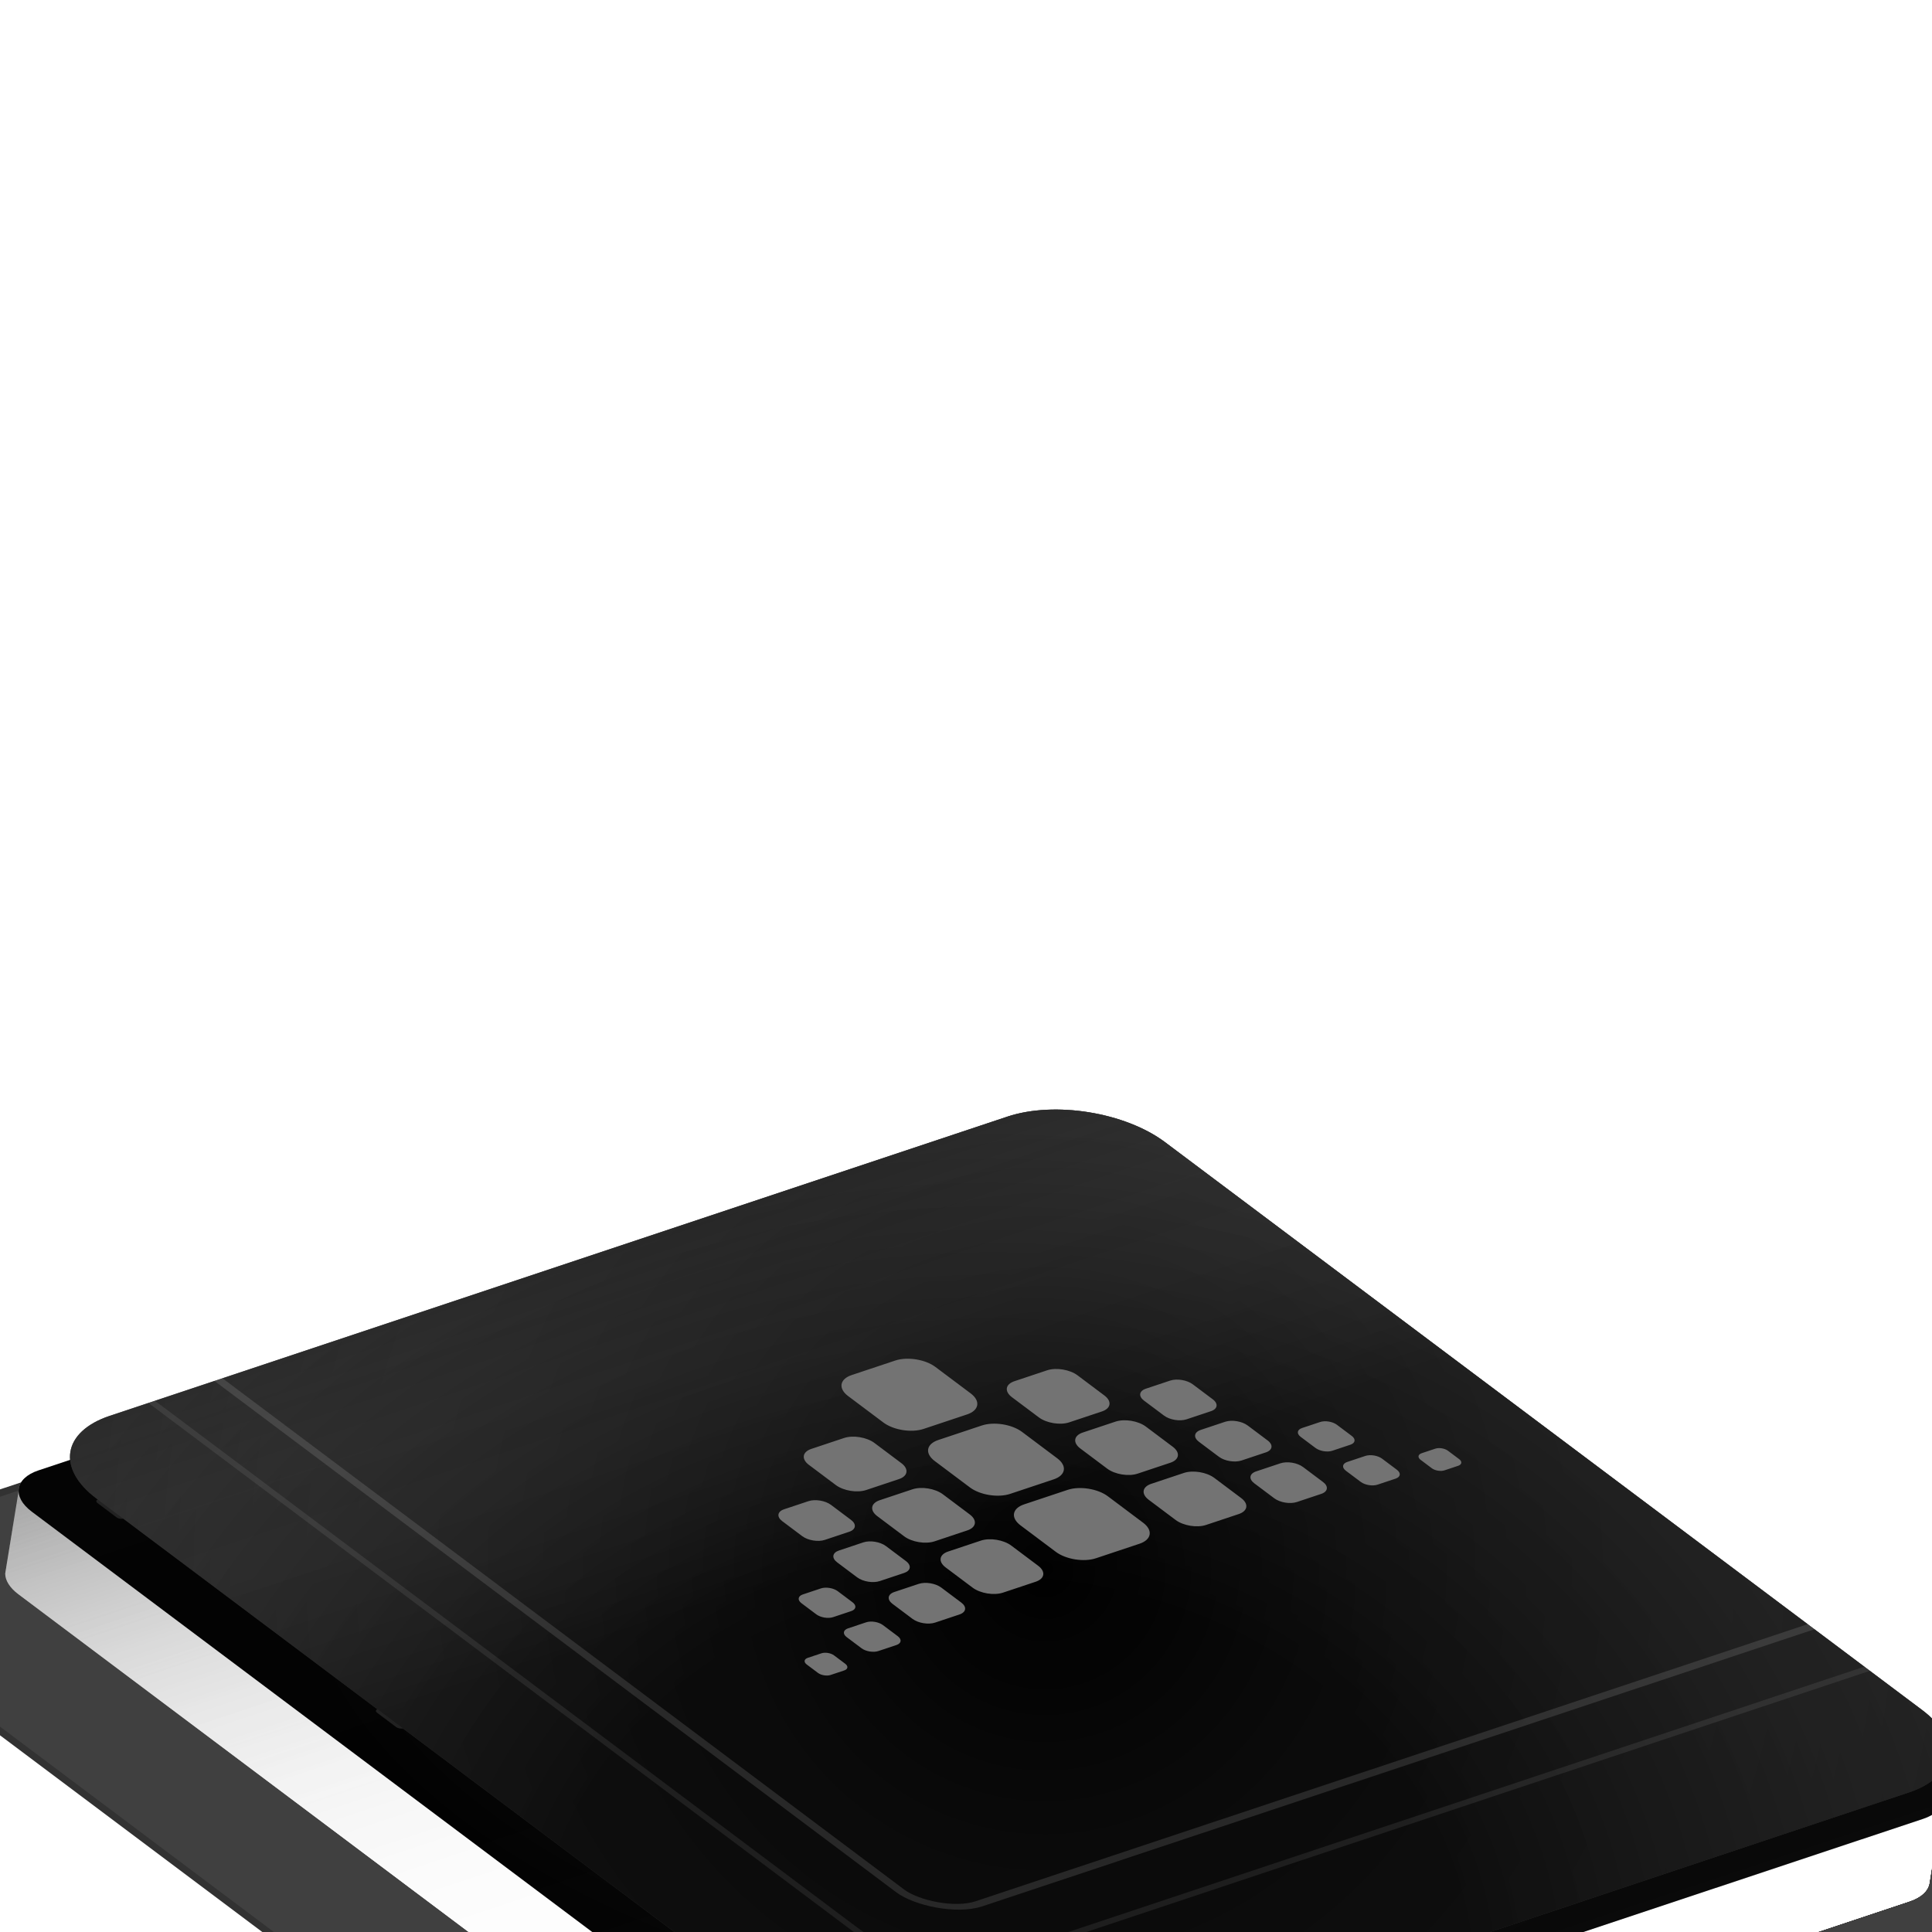 <svg width="343" height="343" viewBox="0 0 343 343" fill="none" xmlns="http://www.w3.org/2000/svg">
<path d="M-83.689 243.77L142.573 168.349L-116.027 -25.601L-114.604 -26.075L143.996 167.875L197.122 150.166L241.922 183.766L548.584 81.546L549.784 82.446L243.122 184.666L433.922 327.766L740.584 225.546L741.784 226.446L435.122 328.666L479.922 362.266L426.796 379.975L685.396 573.925L683.973 574.399L425.373 380.449L199.112 455.87L457.712 649.82L456.289 650.294L197.689 456.344L144.562 474.053L99.762 440.453L-206.9 542.673L-208.1 541.773L98.562 439.553L-92.238 296.453L-398.9 398.673L-400.1 397.773L-93.438 295.553L-138.238 261.953L-85.112 244.244L-343.711 50.294L-342.288 49.82L-83.689 243.77ZM381.996 346.375L425.596 379.075L477.299 361.841L433.699 329.141L381.996 346.375ZM197.912 454.97L424.173 379.549L380.573 346.849L154.312 422.27L197.912 454.97ZM144.785 472.678L196.489 455.444L152.889 422.744L101.185 439.978L144.785 472.678ZM189.996 202.375L380.796 345.475L432.499 328.241L241.699 185.141L189.996 202.375ZM99.985 439.078L151.689 421.844L-39.111 278.744L-90.815 295.978L99.985 439.078ZM153.112 421.37L379.373 345.949L188.573 202.849L-37.688 278.27L153.112 421.37ZM188.796 201.475L240.499 184.241L196.899 151.541L145.196 168.775L188.796 201.475ZM-92.015 295.078L-40.312 277.844L-83.912 245.144L-135.615 262.378L-92.015 295.078ZM-38.889 277.37L187.373 201.949L143.773 169.249L-82.489 244.67L-38.889 277.37Z" fill="url(#paint0_radial_4030_1585)" fill-opacity="0.12"/>
<path opacity="0.08" d="M-236.747 14.639L563.253 614.639" stroke="white"/>
<path opacity="0.08" d="M-251.926 19.699L548.074 619.699" stroke="white"/>
<path opacity="0.08" d="M-206.39 4.52L593.61 604.52" stroke="white"/>
<path opacity="0.08" d="M-221.569 9.58L578.431 609.58" stroke="white"/>
<path opacity="0.08" d="M-176.032 -5.599L623.968 594.401" stroke="white"/>
<path opacity="0.08" d="M-191.211 -0.54L608.789 599.46" stroke="white"/>
<path opacity="0.08" d="M-267.105 24.759L532.895 624.759" stroke="white"/>
<path opacity="0.08" d="M-282.284 29.818L517.716 629.818" stroke="white"/>
<path opacity="0.08" d="M638.784 149.196L-309.9 465.423" stroke="white"/>
<path opacity="0.08" d="M625.984 139.596L-322.7 455.823" stroke="white"/>
<path opacity="0.08" d="M664.384 168.396L-284.3 484.624" stroke="white"/>
<path opacity="0.08" d="M651.584 158.796L-297.1 475.023" stroke="white"/>
<path opacity="0.08" d="M689.984 187.596L-258.7 503.823" stroke="white"/>
<path opacity="0.08" d="M677.184 177.996L-271.5 494.223" stroke="white"/>
<path opacity="0.08" d="M613.184 129.996L-335.5 446.223" stroke="white"/>
<path opacity="0.08" d="M600.384 120.396L-348.3 436.624" stroke="white"/>
<g style="mix-blend-mode:plus-lighter" filter="url(#filter0_f_4030_1585)">
<path d="M195.381 205.13C191.847 202.479 185.583 201.462 181.392 202.86L6.834 261.046C4.498 261.824 3.299 263.188 3.307 264.702L0.927 279.364C0.934 280.566 1.702 281.862 3.266 283.035L150.466 393.435C154 396.086 160.264 397.102 164.455 395.705L339.013 337.519C341.109 336.821 342.29 335.651 342.505 334.325L344.771 320.117C345.259 318.682 344.552 317.008 342.581 315.53L195.381 205.13Z" fill="url(#paint1_linear_4030_1585)" fill-opacity="0.4"/>
</g>
<rect width="240" height="240" rx="8" transform="matrix(0.949 -0.316 0.8 0.6 -39 278.057)" fill="black" fill-opacity="0.75" stroke="#323232" stroke-width="1.5"/>
<g style="mix-blend-mode:plus-lighter" filter="url(#filter1_f_4030_1585)">
<path d="M195.381 205.13C191.847 202.479 185.583 201.462 181.392 202.86L6.834 261.046C4.498 261.824 3.299 263.188 3.307 264.702L0.927 279.364C0.934 280.566 1.702 281.862 3.266 283.035L150.466 393.435C154 396.086 160.264 397.102 164.455 395.705L339.013 337.519C341.109 336.821 342.29 335.651 342.505 334.325L344.771 320.117C345.259 318.682 344.552 317.008 342.581 315.53L195.381 205.13Z" fill="url(#paint2_linear_4030_1585)"/>
</g>
<g style="mix-blend-mode:plus-lighter" filter="url(#filter2_f_4030_1585)">
<path d="M195.381 205.13C191.847 202.479 185.583 201.462 181.392 202.86L6.834 261.046C4.498 261.824 3.299 263.188 3.307 264.702L0.927 279.364C0.934 280.566 1.702 281.862 3.266 283.035L150.466 393.435C154 396.086 160.264 397.102 164.455 395.705L339.013 337.519C341.109 336.821 342.29 335.651 342.505 334.325L344.771 320.117C345.259 318.682 344.552 317.008 342.581 315.53L195.381 205.13Z" fill="url(#paint3_linear_4030_1585)"/>
</g>
<g style="mix-blend-mode:plus-lighter" filter="url(#filter3_f_4030_1585)">
<path d="M195.381 205.13C191.847 202.479 185.583 201.462 181.392 202.86L6.834 261.046C4.498 261.824 3.299 263.188 3.307 264.702L0.927 279.364C0.934 280.566 1.702 281.862 3.266 283.035L150.466 393.435C154 396.086 160.264 397.102 164.455 395.705L339.013 337.519C341.109 336.821 342.29 335.651 342.505 334.325L344.771 320.117C345.259 318.682 344.552 317.008 342.581 315.53L195.381 205.13Z" fill="url(#paint4_linear_4030_1585)"/>
</g>
<g style="mix-blend-mode:plus-lighter" filter="url(#filter4_f_4030_1585)">
<path d="M195.381 205.13C191.847 202.479 185.583 201.462 181.392 202.86L6.834 261.046C4.498 261.824 3.299 263.188 3.307 264.702L0.927 279.364C0.934 280.566 1.702 281.862 3.266 283.035L150.466 393.435C154 396.086 160.264 397.102 164.455 395.705L339.013 337.519C341.109 336.821 342.29 335.651 342.505 334.325L344.771 320.117C345.259 318.682 344.552 317.008 342.581 315.53L195.381 205.13Z" fill="url(#paint5_linear_4030_1585)"/>
</g>
<g style="mix-blend-mode:plus-lighter" filter="url(#filter5_f_4030_1585)">
<path d="M195.381 205.13C191.847 202.479 185.583 201.462 181.392 202.86L6.834 261.046C4.498 261.824 3.299 263.188 3.307 264.702L0.927 279.364C0.934 280.566 1.702 281.862 3.266 283.035L150.466 393.435C154 396.086 160.264 397.102 164.455 395.705L339.013 337.519C341.109 336.821 342.29 335.651 342.505 334.325L344.771 320.117C345.259 318.682 344.552 317.008 342.581 315.53L195.381 205.13Z" fill="url(#paint6_linear_4030_1585)"/>
</g>
<g style="mix-blend-mode:plus-lighter" filter="url(#filter6_f_4030_1585)">
<path d="M195.381 205.13C191.847 202.479 185.583 201.462 181.392 202.86L6.834 261.046C4.498 261.824 3.299 263.188 3.307 264.702L0.927 279.364C0.934 280.566 1.702 281.862 3.266 283.035L150.466 393.435C154 396.086 160.264 397.102 164.455 395.705L339.013 337.519C341.109 336.821 342.29 335.651 342.505 334.325L344.771 320.117C345.259 318.682 344.552 317.008 342.581 315.53L195.381 205.13Z" fill="url(#paint7_linear_4030_1585)" fill-opacity="0.5"/>
</g>
<rect width="200" height="200" rx="8" transform="matrix(0.949 -0.316 0.8 0.6 -0.755 263.575)" fill="black"/>
<rect width="200" height="200" rx="8" transform="matrix(0.949 -0.316 0.8 0.6 -0.755 263.575)" fill="white" fill-opacity="0.01"/>
<rect width="200" height="200" rx="8" transform="matrix(0.949 -0.316 0.8 0.6 -0.755 263.575)" fill="black" fill-opacity="0.05"/>
<rect width="200" height="200" rx="8" transform="matrix(0.949 -0.316 0.8 0.6 -0.755 263.575)" fill="url(#paint8_radial_4030_1585)" fill-opacity="0.08"/>
<rect width="200" height="200" rx="8" transform="matrix(0.949 -0.316 0.8 0.6 -0.755 263.575)" fill="url(#paint9_linear_4030_1585)" fill-opacity="0.03"/>
<path opacity="0.12" d="M71.089 302.075C71.464 301.95 72.023 302.04 72.339 302.277L75.742 304.83C76.058 305.067 76.01 305.36 75.636 305.485L74.093 305.999L86.977 315.662C88.085 316.493 89.67 317.117 91.382 317.395L98.773 318.594C100.814 318.925 102.703 319.668 104.023 320.658L122.967 334.866C124.287 335.856 124.931 337.013 124.758 338.083L124.129 341.955C123.984 342.852 124.525 343.824 125.633 344.655L159.356 369.947L160.899 369.432C161.274 369.307 161.833 369.398 162.149 369.635L163.452 370.612L199.398 358.631L198.853 358.222C198.537 357.985 198.584 357.692 198.959 357.567L201.196 356.821C201.571 356.696 202.132 356.787 202.448 357.024L204.334 358.439C204.651 358.676 204.603 358.97 204.228 359.095L201.991 359.841C201.616 359.965 201.056 359.874 200.74 359.637L200.198 359.231L164.252 371.212L165.552 372.187C165.868 372.424 165.821 372.717 165.446 372.842L161.411 374.187C161.037 374.312 160.477 374.222 160.16 373.985L156.757 371.432C156.442 371.195 156.49 370.902 156.865 370.777L158.407 370.263L124.684 344.971C123.364 343.981 122.72 342.824 122.893 341.754L123.521 337.882C123.667 336.985 123.126 336.013 122.018 335.182L103.075 320.974C101.967 320.143 100.381 319.52 98.668 319.242L91.277 318.043C89.237 317.711 87.348 316.969 86.028 315.979L73.144 306.315L71.601 306.83C71.227 306.954 70.666 306.864 70.35 306.627L66.947 304.075C66.631 303.838 66.68 303.544 67.054 303.419L71.089 302.075ZM167.12 223.674C167.495 223.549 168.056 223.64 168.372 223.877L168.914 224.283L183.75 219.338L183.207 218.931C182.891 218.694 182.939 218.401 183.313 218.276L185.55 217.53C185.925 217.406 186.485 217.496 186.801 217.733L188.689 219.149C189.005 219.386 188.956 219.679 188.582 219.804L187.931 220.021L212.561 238.493C213.881 239.483 214.526 240.64 214.352 241.709L213.724 245.582C213.579 246.479 214.12 247.45 215.227 248.281L241.831 268.234C242.895 269.032 244.401 269.639 246.041 269.932L254.078 271.368C256.032 271.717 257.826 272.442 259.094 273.393L272.055 283.114C273.163 283.945 274.749 284.567 276.461 284.845L283.852 286.045C285.892 286.376 287.781 287.119 289.101 288.109L324.721 314.824L326.269 314.308C326.643 314.183 327.203 314.274 327.52 314.511L330.922 317.062C331.238 317.3 331.19 317.593 330.815 317.718L326.781 319.063C326.406 319.188 325.846 319.097 325.53 318.86L324.228 317.884L307.6 323.427L307.301 323.519C305.78 323.96 303.88 324.035 301.967 323.725L281.085 320.336C281.083 320.336 281.082 320.337 281.081 320.338L278.843 321.083C278.469 321.208 277.909 321.118 277.593 320.881L275.707 319.466C275.391 319.229 275.438 318.935 275.812 318.81L278.05 318.064C278.424 317.939 278.985 318.03 279.301 318.267L281.188 319.682C281.19 319.684 281.191 319.686 281.193 319.688L302.071 323.076C303.677 323.337 305.273 323.274 306.549 322.904L306.8 322.827L323.428 317.284L322.128 316.308C321.812 316.071 321.859 315.778 322.234 315.653L323.773 315.14L288.152 288.425C287.044 287.594 285.459 286.97 283.747 286.692L276.356 285.493C274.316 285.162 272.427 284.42 271.107 283.43L258.145 273.709C257.081 272.911 255.575 272.302 253.935 272.009L245.899 270.574C243.945 270.225 242.15 269.501 240.882 268.55L214.278 248.597C212.959 247.607 212.313 246.45 212.487 245.381L213.116 241.509C213.262 240.611 212.72 239.64 211.612 238.809L186.983 220.337L186.344 220.55C185.969 220.674 185.41 220.584 185.094 220.347L184.55 219.938L169.714 224.883L170.259 225.292C170.575 225.529 170.527 225.823 170.153 225.948L167.915 226.694C167.54 226.818 166.98 226.727 166.664 226.49L164.778 225.075C164.462 224.838 164.509 224.544 164.883 224.419L167.12 223.674ZM163.154 355.543C163.529 355.419 164.089 355.51 164.405 355.747L165.708 356.724L176.04 353.28C177.605 352.759 179.631 352.651 181.672 352.982L189.062 354.182C190.775 354.46 192.476 354.37 193.79 353.932L197.381 352.735C198.947 352.213 200.973 352.106 203.013 352.437L210.403 353.637C212.116 353.915 213.817 353.824 215.131 353.386L291.968 327.774L291.424 327.365C291.108 327.128 291.155 326.835 291.529 326.71L293.767 325.964C294.142 325.839 294.702 325.93 295.018 326.167L296.905 327.582C297.221 327.819 297.174 328.113 296.799 328.238L294.561 328.984C294.187 329.109 293.627 329.017 293.311 328.78L292.768 328.374L215.931 353.986C214.365 354.508 212.339 354.616 210.298 354.284L202.908 353.085C201.195 352.807 199.495 352.897 198.181 353.335L194.59 354.532C193.024 355.054 190.997 355.161 188.957 354.83L181.567 353.63C179.854 353.352 178.154 353.442 176.84 353.88L166.508 357.324L167.807 358.299C168.123 358.536 168.076 358.829 167.702 358.954L163.667 360.299C163.292 360.424 162.731 360.333 162.415 360.096L159.013 357.544C158.697 357.307 158.744 357.013 159.119 356.888L163.154 355.543ZM280.851 294.118C283.098 293.369 286.456 293.915 288.352 295.336L311.468 312.673L313.015 312.157C313.39 312.033 313.95 312.123 314.266 312.36L317.669 314.912C317.985 315.149 317.937 315.443 317.562 315.568L313.527 316.912C313.153 317.037 312.593 316.946 312.277 316.71L308.874 314.157C308.558 313.92 308.606 313.627 308.98 313.502L310.519 312.989L287.403 295.652C285.949 294.562 283.374 294.144 281.651 294.718C279.927 295.293 279.709 296.642 281.162 297.732L298.972 311.09L299.625 310.872C299.999 310.748 300.56 310.839 300.876 311.076L302.763 312.491C303.079 312.728 303.031 313.021 302.656 313.146L300.419 313.892C300.044 314.017 299.485 313.926 299.169 313.689L297.282 312.274C296.966 312.037 297.013 311.743 297.387 311.618L298.024 311.406L280.214 298.049C278.319 296.627 278.603 294.867 280.851 294.118ZM280.512 323.814C280.887 323.689 281.448 323.78 281.764 324.017L283.651 325.432C283.967 325.669 283.919 325.963 283.544 326.088L281.307 326.833C280.932 326.958 280.372 326.867 280.056 326.63L279.515 326.224L257.053 333.711L257.595 334.118C257.911 334.355 257.864 334.649 257.489 334.774L255.251 335.519C254.877 335.644 254.317 335.553 254.001 335.316L252.114 333.901C251.798 333.664 251.846 333.371 252.22 333.246L254.458 332.5C254.832 332.375 255.392 332.466 255.709 332.703L256.253 333.111L278.715 325.624L278.169 325.215C277.854 324.978 277.9 324.684 278.275 324.559L280.512 323.814ZM21.448 264.843C21.822 264.719 22.382 264.81 22.698 265.047L24.001 266.024L40.625 260.482C42.191 259.96 44.217 259.853 46.257 260.184L67.138 263.573C67.141 263.572 67.144 263.57 67.148 263.569L69.385 262.823C69.76 262.699 70.319 262.789 70.635 263.026L72.522 264.441C72.838 264.678 72.791 264.972 72.416 265.097L70.179 265.843C69.804 265.967 69.243 265.876 68.927 265.639L67.037 264.221L46.153 260.833C44.44 260.555 42.739 260.644 41.425 261.082L24.801 266.624L26.101 267.599C26.417 267.836 26.37 268.129 25.995 268.254L24.452 268.769L60.072 295.484L60.286 295.637C61.379 296.391 62.872 296.956 64.478 297.216L71.869 298.416C73.909 298.747 75.798 299.489 77.118 300.479L90.079 310.2C91.144 310.998 92.65 311.607 94.29 311.899L102.326 313.335C104.28 313.684 106.074 314.408 107.342 315.359L133.946 335.312C135.266 336.302 135.911 337.459 135.738 338.528L135.108 342.4C134.963 343.297 135.504 344.269 136.612 345.1L161.241 363.571L161.884 363.357C162.259 363.232 162.818 363.323 163.134 363.56L163.68 363.969L178.515 359.024L177.969 358.614C177.653 358.377 177.701 358.084 178.076 357.959L180.313 357.213C180.688 357.088 181.247 357.179 181.563 357.416L183.451 358.832C183.766 359.069 183.719 359.362 183.344 359.487L181.107 360.232C180.732 360.357 180.172 360.267 179.856 360.03L179.315 359.624L164.48 364.569L165.022 364.976C165.337 365.213 165.29 365.506 164.915 365.631L162.678 366.376C162.303 366.501 161.743 366.411 161.427 366.174L159.54 364.758C159.224 364.521 159.272 364.228 159.647 364.103L160.293 363.888L135.664 345.416C134.343 344.426 133.699 343.269 133.872 342.199L134.5 338.327C134.646 337.43 134.105 336.459 132.997 335.628L106.393 315.675C105.329 314.877 103.823 314.27 102.183 313.977L94.146 312.541C92.193 312.192 90.399 311.467 89.131 310.516L76.169 300.795C75.061 299.964 73.476 299.342 71.763 299.064L64.373 297.864C62.46 297.554 60.681 296.881 59.378 295.983L59.123 295.8L23.503 269.085L21.961 269.599C21.586 269.724 21.025 269.633 20.709 269.396L17.306 266.844C16.991 266.607 17.038 266.313 17.413 266.188L21.448 264.843ZM288.382 314.62C288.757 314.495 289.317 314.586 289.633 314.823L291.521 316.238C291.523 316.24 291.523 316.241 291.525 316.243L299.45 317.529C300.973 317.776 302.486 317.696 303.655 317.306L303.883 317.23L303.34 316.822C303.024 316.585 303.072 316.292 303.446 316.167L305.683 315.421C306.058 315.297 306.618 315.387 306.934 315.624L308.822 317.04C309.138 317.277 309.089 317.57 308.715 317.695L306.477 318.441C306.102 318.565 305.543 318.475 305.227 318.238L304.683 317.83L304.455 317.906C303.034 318.38 301.196 318.477 299.345 318.177L291.419 316.891C291.417 316.891 291.415 316.893 291.413 316.893L289.176 317.639C288.801 317.764 288.242 317.673 287.926 317.436L286.039 316.021C285.723 315.784 285.77 315.491 286.145 315.366L288.382 314.62ZM270.1 319.895C270.475 319.77 271.035 319.861 271.351 320.098L274.753 322.65C275.07 322.887 275.023 323.18 274.648 323.305L270.613 324.65C270.239 324.775 269.678 324.684 269.362 324.447L268.062 323.473L246.943 330.513C245.629 330.951 244.809 331.701 244.664 332.598L244.035 336.47C243.862 337.539 242.885 338.434 241.319 338.956L214.362 347.941C212.797 348.463 210.77 348.57 208.729 348.239L201.338 347.04C199.625 346.762 197.925 346.852 196.611 347.29L191.666 348.938L192.207 349.344C192.523 349.581 192.475 349.874 192.101 349.999L189.863 350.745C189.488 350.87 188.928 350.779 188.612 350.542L186.726 349.127C186.41 348.89 186.457 348.596 186.831 348.471L189.069 347.725C189.443 347.6 190.004 347.691 190.32 347.928L190.866 348.338L195.811 346.69C197.377 346.168 199.403 346.061 201.443 346.392L208.834 347.591C210.547 347.869 212.248 347.779 213.562 347.341L240.519 338.356C241.833 337.918 242.653 337.167 242.799 336.27L243.427 332.397C243.601 331.328 244.578 330.434 246.143 329.913L267.262 322.873L265.959 321.895C265.643 321.658 265.691 321.364 266.066 321.24L270.1 319.895ZM210.34 339.815C210.715 339.69 211.275 339.781 211.591 340.018L214.993 342.57C215.309 342.807 215.262 343.101 214.887 343.226L210.853 344.57C210.478 344.695 209.917 344.604 209.601 344.367L206.199 341.816C205.883 341.579 205.93 341.285 206.305 341.16L210.34 339.815ZM221.119 336.222C221.494 336.097 222.054 336.188 222.37 336.425L225.772 338.977C226.088 339.214 226.041 339.508 225.667 339.633L221.632 340.977C221.257 341.102 220.696 341.011 220.38 340.774L216.978 338.223C216.662 337.985 216.71 337.692 217.084 337.567L221.119 336.222ZM231.908 332.626C232.283 332.501 232.842 332.592 233.158 332.829L236.561 335.381C236.877 335.618 236.83 335.911 236.455 336.036L232.42 337.381C232.046 337.506 231.485 337.415 231.169 337.178L227.766 334.626C227.45 334.389 227.499 334.096 227.874 333.971L231.908 332.626ZM144.445 342.486C144.82 342.362 145.38 342.453 145.696 342.69L147.582 344.105C147.898 344.342 147.852 344.635 147.477 344.76L146.831 344.976L152.515 349.238L153.161 349.023C153.535 348.898 154.095 348.989 154.411 349.226L156.297 350.641C156.613 350.878 156.566 351.171 156.192 351.296L153.954 352.042C153.58 352.167 153.019 352.076 152.703 351.839L150.816 350.424C150.5 350.187 150.548 349.894 150.923 349.769L151.566 349.555L145.883 345.292L145.24 345.506C144.865 345.631 144.304 345.54 143.988 345.303L142.101 343.888C141.785 343.651 141.833 343.357 142.208 343.232L144.445 342.486ZM253.008 275.915C253.383 275.79 253.944 275.881 254.26 276.118L256.147 277.533C256.463 277.77 256.414 278.064 256.04 278.189L255.392 278.405L268.279 288.07L269.824 287.554C270.199 287.43 270.76 287.521 271.076 287.758L274.478 290.309C274.794 290.546 274.746 290.84 274.372 290.965L270.337 292.31C269.962 292.435 269.402 292.344 269.086 292.107L265.684 289.555C265.368 289.318 265.415 289.024 265.789 288.899L267.33 288.386L254.443 278.721L253.802 278.934C253.427 279.059 252.868 278.969 252.552 278.732L250.665 277.317C250.349 277.08 250.396 276.786 250.771 276.661L253.008 275.915ZM97.094 322.554C97.469 322.429 98.028 322.52 98.344 322.757L100.231 324.172C100.547 324.409 100.5 324.702 100.125 324.827L99.482 325.042L113.125 335.274L113.768 335.059C114.143 334.935 114.702 335.025 115.018 335.262L116.905 336.677C117.221 336.914 117.174 337.208 116.799 337.333L114.562 338.079C114.187 338.204 113.626 338.113 113.31 337.876L111.424 336.461C111.108 336.224 111.156 335.93 111.531 335.805L112.177 335.59L98.534 325.358L97.888 325.573C97.513 325.698 96.952 325.607 96.636 325.37L94.749 323.955C94.433 323.718 94.482 323.425 94.857 323.3L97.094 322.554ZM186.816 209.719C187.191 209.594 187.751 209.684 188.067 209.921L191.47 212.473C191.786 212.71 191.738 213.004 191.363 213.129L189.816 213.645L223.54 238.938C224.86 239.928 225.505 241.085 225.332 242.154L224.703 246.027C224.558 246.924 225.098 247.896 226.206 248.727L245.15 262.935C246.258 263.766 247.844 264.389 249.556 264.667L256.947 265.866C258.988 266.197 260.876 266.94 262.196 267.93L275.079 277.592L276.626 277.077C277.001 276.952 277.561 277.042 277.877 277.279L281.28 279.831C281.596 280.068 281.548 280.362 281.173 280.487L277.139 281.832C276.764 281.956 276.205 281.866 275.889 281.629L272.485 279.076C272.17 278.839 272.217 278.546 272.592 278.421L274.131 277.908L261.248 268.246C260.14 267.415 258.555 266.792 256.842 266.514L249.451 265.315C247.411 264.983 245.522 264.241 244.201 263.251L225.258 249.043C223.937 248.053 223.293 246.895 223.467 245.826L224.095 241.954C224.241 241.057 223.699 240.085 222.591 239.254L188.867 213.961L187.328 214.474C186.954 214.599 186.394 214.508 186.078 214.271L184.777 213.295L148.822 225.28L149.366 225.688C149.682 225.925 149.635 226.218 149.261 226.343L147.023 227.089C146.648 227.214 146.087 227.123 145.771 226.886L143.885 225.471C143.569 225.234 143.617 224.94 143.992 224.816L146.229 224.07C146.604 223.945 147.163 224.036 147.479 224.273L148.022 224.68L183.977 212.695L182.675 211.719C182.359 211.482 182.407 211.189 182.782 211.064L186.816 209.719ZM233.662 245.83C234.036 245.705 234.596 245.795 234.913 246.032L236.8 247.448C237.116 247.685 237.068 247.978 236.693 248.103L236.047 248.318L249.689 258.55L250.335 258.335C250.71 258.21 251.271 258.301 251.587 258.538L253.474 259.953C253.789 260.19 253.741 260.483 253.366 260.608L251.129 261.354C250.754 261.479 250.195 261.388 249.879 261.151L247.992 259.736C247.676 259.499 247.723 259.205 248.098 259.08L248.741 258.866L235.098 248.634L234.456 248.849C234.081 248.974 233.522 248.883 233.205 248.646L231.318 247.23C231.002 246.993 231.05 246.7 231.424 246.575L233.662 245.83ZM77.892 291.597C78.267 291.472 78.826 291.563 79.142 291.8L82.545 294.352C82.861 294.589 82.814 294.882 82.439 295.007L80.894 295.522L93.78 305.187L94.425 304.972C94.8 304.847 95.359 304.938 95.675 305.175L97.562 306.59C97.878 306.827 97.831 307.12 97.457 307.245L95.219 307.991C94.844 308.116 94.284 308.025 93.968 307.788L92.081 306.373C91.765 306.136 91.813 305.842 92.188 305.717L92.831 305.503L79.945 295.839L78.404 296.352C78.03 296.477 77.469 296.386 77.153 296.149L73.75 293.597C73.434 293.36 73.483 293.067 73.858 292.942L77.892 291.597ZM34.701 266.994C35.076 266.869 35.636 266.961 35.952 267.198L39.354 269.749C39.67 269.986 39.623 270.279 39.248 270.404L37.705 270.919L60.822 288.257C62.275 289.347 64.851 289.765 66.574 289.191C68.297 288.616 68.515 287.266 67.062 286.177L49.251 272.818L48.608 273.033C48.233 273.158 47.673 273.067 47.357 272.83L45.47 271.415C45.154 271.177 45.202 270.884 45.577 270.759L47.815 270.013C48.189 269.889 48.748 269.979 49.065 270.216L50.951 271.631C51.267 271.868 51.22 272.162 50.846 272.287L50.2 272.502L68.011 285.86C69.906 287.282 69.621 289.042 67.374 289.791C65.127 290.54 61.768 289.994 59.873 288.573L36.756 271.235L35.213 271.749C34.839 271.874 34.278 271.784 33.962 271.547L30.56 268.995C30.244 268.758 30.292 268.464 30.666 268.339L34.701 266.994ZM194.273 231.864C194.648 231.739 195.209 231.83 195.525 232.067L197.412 233.482C197.727 233.719 197.679 234.012 197.304 234.137L196.657 234.353L202.341 238.616L202.993 238.399C203.368 238.274 203.929 238.365 204.245 238.602L206.132 240.017C206.448 240.254 206.4 240.548 206.025 240.673L203.788 241.419C203.413 241.544 202.853 241.452 202.537 241.215L200.651 239.8C200.335 239.563 200.381 239.27 200.756 239.145L201.393 238.933L195.708 234.669L195.067 234.883C194.692 235.008 194.133 234.917 193.817 234.68L191.93 233.265C191.614 233.028 191.661 232.735 192.036 232.61L194.273 231.864ZM133.862 235.968C135.428 235.446 137.455 235.339 139.495 235.67L146.886 236.869C148.599 237.147 150.3 237.057 151.614 236.619L156.553 234.972L156.01 234.565C155.694 234.328 155.742 234.034 156.117 233.909L158.354 233.163C158.729 233.039 159.289 233.13 159.605 233.367L161.492 234.782C161.808 235.019 161.76 235.312 161.386 235.437L159.148 236.183C158.773 236.308 158.213 236.217 157.897 235.98L157.353 235.572L152.414 237.219C150.848 237.741 148.822 237.848 146.781 237.517L139.39 236.318C137.678 236.04 135.976 236.13 134.662 236.568L107.705 245.553C106.391 245.991 105.571 246.742 105.426 247.639L104.797 251.512C104.624 252.581 103.647 253.474 102.082 253.996L80.967 261.035L82.269 262.011C82.585 262.248 82.537 262.542 82.163 262.667L78.128 264.012C77.753 264.137 77.193 264.046 76.877 263.809L73.475 261.257C73.159 261.02 73.206 260.726 73.58 260.601L77.615 259.256C77.99 259.131 78.551 259.223 78.867 259.46L80.167 260.435L101.282 253.396C102.595 252.958 103.415 252.208 103.561 251.311L104.189 247.439C104.363 246.369 105.34 245.475 106.905 244.953L133.862 235.968ZM115.807 246.525C116.182 246.4 116.743 246.491 117.059 246.728L120.461 249.28C120.777 249.517 120.73 249.811 120.355 249.936L116.32 251.281C115.945 251.405 115.385 251.314 115.069 251.077L111.667 248.525C111.351 248.288 111.398 247.995 111.772 247.87L115.807 246.525ZM126.596 242.929C126.97 242.804 127.531 242.895 127.847 243.132L131.25 245.684C131.566 245.921 131.518 246.215 131.143 246.339L127.109 247.684C126.734 247.809 126.174 247.718 125.858 247.481L122.455 244.929C122.139 244.692 122.186 244.399 122.561 244.274L126.596 242.929ZM137.375 239.336C137.75 239.211 138.311 239.302 138.627 239.539L142.029 242.091C142.345 242.328 142.297 242.621 141.923 242.746L137.888 244.091C137.513 244.216 136.953 244.125 136.637 243.888L133.235 241.336C132.919 241.099 132.966 240.806 133.34 240.681L137.375 239.336ZM53.669 254.924C54.043 254.799 54.603 254.89 54.919 255.127L55.461 255.534L132.294 229.923C133.86 229.401 135.886 229.293 137.926 229.624L145.316 230.824C147.029 231.102 148.729 231.012 150.044 230.574L153.635 229.377C155.2 228.855 157.227 228.748 159.268 229.079L166.658 230.279C168.37 230.557 170.071 230.466 171.385 230.029L181.721 226.583L180.421 225.607C180.105 225.37 180.151 225.077 180.526 224.952L184.561 223.607C184.936 223.482 185.496 223.573 185.812 223.81L189.215 226.362C189.531 226.599 189.483 226.893 189.108 227.018L185.074 228.363C184.699 228.488 184.139 228.396 183.823 228.159L182.521 227.183L172.185 230.629C170.619 231.15 168.593 231.258 166.553 230.927L159.163 229.727C157.45 229.449 155.749 229.539 154.435 229.977L150.844 231.174C149.278 231.696 147.252 231.803 145.211 231.472L137.821 230.272C136.109 229.994 134.408 230.085 133.094 230.523L56.261 256.134L56.806 256.543C57.122 256.78 57.074 257.073 56.7 257.198L54.462 257.943C54.088 258.068 53.528 257.978 53.212 257.741L51.324 256.325C51.008 256.088 51.056 255.795 51.431 255.67L53.669 254.924ZM41.75 265.465C42.125 265.341 42.684 265.431 43 265.668L43.546 266.077L43.77 266.003C45.191 265.529 47.029 265.432 48.88 265.732L56.803 267.018C56.807 267.017 56.811 267.015 56.815 267.013L59.052 266.268C59.427 266.143 59.987 266.234 60.303 266.471L62.19 267.886C62.506 268.123 62.458 268.416 62.084 268.541L59.846 269.287C59.471 269.412 58.911 269.321 58.595 269.084L56.706 267.667L48.775 266.38C47.251 266.133 45.739 266.213 44.57 266.603L44.346 266.677L44.887 267.083C45.203 267.32 45.156 267.614 44.782 267.739L42.544 268.485C42.169 268.61 41.609 268.519 41.292 268.282L39.406 266.866C39.09 266.629 39.138 266.336 39.513 266.211L41.75 265.465ZM66.916 257.074C67.291 256.95 67.851 257.041 68.167 257.278L68.71 257.685L91.176 250.196L90.633 249.789C90.317 249.552 90.365 249.258 90.74 249.133L92.977 248.387C93.352 248.263 93.912 248.354 94.228 248.591L96.115 250.006C96.43 250.243 96.383 250.536 96.008 250.661L93.771 251.407C93.396 251.532 92.836 251.441 92.52 251.204L91.976 250.796L69.51 258.285L70.053 258.693C70.369 258.93 70.322 259.223 69.947 259.348L67.71 260.094C67.335 260.219 66.775 260.128 66.459 259.891L64.572 258.476C64.256 258.239 64.304 257.945 64.679 257.82L66.916 257.074Z" fill="white"/>
<g filter="url(#filter7_ii_4030_1585)">
<path d="M17.1 242.024C10.031 236.722 11.096 230.158 19.479 227.364L178.858 174.238C187.241 171.443 199.767 173.476 206.837 178.778L341.237 279.578C348.306 284.88 347.241 291.443 338.858 294.238L179.479 347.364C171.096 350.158 158.569 348.126 151.5 342.824L17.1 242.024Z" fill="url(#paint10_linear_4030_1585)"/>
<path d="M17.1 242.024C10.031 236.722 11.096 230.158 19.479 227.364L178.858 174.238C187.241 171.443 199.767 173.476 206.837 178.778L341.237 279.578C348.306 284.88 347.241 291.443 338.858 294.238L179.479 347.364C171.096 350.158 158.569 348.126 151.5 342.824L17.1 242.024Z" fill="url(#paint11_radial_4030_1585)"/>
<path d="M17.1 242.024C10.031 236.722 11.096 230.158 19.479 227.364L178.858 174.238C187.241 171.443 199.767 173.476 206.837 178.778L341.237 279.578C348.306 284.88 347.241 291.443 338.858 294.238L179.479 347.364C171.096 350.158 158.569 348.126 151.5 342.824L17.1 242.024Z" fill="url(#paint12_radial_4030_1585)" fill-opacity="0.75"/>
<path d="M17.1 242.024C10.031 236.722 11.096 230.158 19.479 227.364L178.858 174.238C187.241 171.443 199.767 173.476 206.837 178.778L341.237 279.578C348.306 284.88 347.241 291.443 338.858 294.238L179.479 347.364C171.096 350.158 158.569 348.126 151.5 342.824L17.1 242.024Z" fill="url(#paint13_linear_4030_1585)" fill-opacity="0.12"/>
</g>
<path d="M19.879 227.664L179.258 174.538C187.379 171.831 199.514 173.8 206.362 178.936L340.762 279.736C347.611 284.872 346.579 291.231 338.458 293.938L179.079 347.064C170.958 349.771 158.823 347.802 151.974 342.665L17.574 241.865C10.726 236.729 11.758 230.371 19.879 227.664Z" stroke="white" stroke-opacity="0.08"/>
<rect width="174" height="174" rx="8" transform="matrix(0.949 -0.316 0.8 0.6 27.033 236.113)" stroke="white" stroke-opacity="0.12" stroke-width="1.5"/>
<g clip-path="url(#clip0_4030_1585)">
<path d="M151.212 244.12C149.064 244.835 148.778 246.507 150.573 247.853L156.829 252.544C158.623 253.89 161.82 254.402 163.967 253.686L171.69 251.112C173.838 250.396 174.125 248.722 172.331 247.377L166.076 242.686C164.281 241.339 161.083 240.829 158.935 241.545L151.212 244.12ZM180.092 245.215C178.479 245.753 178.283 247.023 179.652 248.05L184.425 251.63C185.795 252.657 188.215 253.055 189.829 252.517L195.631 250.583C197.245 250.045 197.44 248.776 196.07 247.748L191.297 244.168C189.928 243.142 187.508 242.743 185.895 243.281L180.092 245.215ZM144.047 257.23C142.434 257.768 142.238 259.038 143.607 260.065L148.38 263.645C149.75 264.672 152.17 265.07 153.783 264.532L159.585 262.598C161.198 262.061 161.395 260.791 160.025 259.763L155.252 256.183C153.883 255.157 151.462 254.759 149.849 255.296L144.047 257.23ZM166.584 255.649C164.437 256.365 164.15 258.035 165.946 259.383L172.201 264.074C173.996 265.42 177.192 265.932 179.34 265.216L187.063 262.641C189.211 261.925 189.498 260.252 187.704 258.906L181.449 254.215C179.653 252.868 176.455 252.359 174.307 253.075L166.584 255.649ZM203.427 246.545C202.227 246.945 202.08 247.889 203.1 248.654L206.651 251.317C207.669 252.08 209.468 252.376 210.668 251.976L214.985 250.537C216.184 250.137 216.33 249.193 215.313 248.43L211.762 245.766C210.742 245.001 208.942 244.706 207.743 245.106L203.427 246.545ZM139.204 267.952C138.004 268.352 137.857 269.296 138.877 270.061L142.428 272.725C143.446 273.488 145.246 273.783 146.445 273.384L150.761 271.945C151.962 271.545 152.108 270.601 151.09 269.837L147.539 267.174C146.519 266.409 144.72 266.114 143.519 266.514L139.204 267.952ZM192.237 254.323C190.624 254.861 190.426 256.13 191.795 257.157L196.57 260.738C197.939 261.765 200.358 262.162 201.972 261.624L207.774 259.69C209.388 259.152 209.584 257.883 208.215 256.856L203.44 253.275C202.071 252.249 199.653 251.851 198.039 252.389L192.237 254.323ZM156.191 266.339C154.579 266.876 154.381 268.145 155.75 269.172L160.524 272.753C161.893 273.78 164.313 274.177 165.926 273.64L171.728 271.705C173.341 271.168 173.539 269.898 172.17 268.871L167.395 265.29C166.026 264.264 163.606 263.867 161.993 264.404L156.191 266.339ZM213.179 253.859C211.979 254.259 211.832 255.202 212.851 255.966L216.402 258.63C217.42 259.393 219.219 259.689 220.419 259.289L224.736 257.85C225.935 257.45 226.081 256.506 225.063 255.742L221.512 253.079C220.493 252.315 218.694 252.02 217.495 252.42L213.179 253.859ZM148.956 275.267C147.756 275.666 147.608 276.61 148.627 277.374L152.178 280.037C153.196 280.801 154.997 281.096 156.196 280.697L160.512 279.258C161.712 278.858 161.858 277.914 160.84 277.15L157.289 274.487C156.27 273.723 154.472 273.428 153.271 273.828L148.956 275.267ZM181.823 267.078C179.675 267.794 179.39 269.466 181.186 270.812L187.441 275.503C189.236 276.85 192.431 277.36 194.578 276.644L202.301 274.07C204.449 273.354 204.738 271.682 202.943 270.336L196.688 265.645C194.893 264.298 191.694 263.788 189.546 264.504L181.823 267.078ZM231.162 253.527C230.27 253.824 230.162 254.525 230.918 255.092L233.554 257.069C234.31 257.636 235.645 257.855 236.537 257.558L239.741 256.49C240.631 256.193 240.739 255.493 239.983 254.926L237.347 252.949C236.591 252.382 235.256 252.162 234.366 252.459L231.162 253.527ZM142.539 283.068C141.648 283.365 141.54 284.066 142.296 284.633L144.932 286.61C145.688 287.177 147.023 287.396 147.914 287.099L151.117 286.031C152.008 285.734 152.117 285.034 151.361 284.467L148.725 282.49C147.969 281.923 146.633 281.703 145.742 282L142.539 283.068ZM204.384 263.433C202.77 263.971 202.572 265.24 203.941 266.267L208.715 269.847C210.085 270.875 212.504 271.272 214.118 270.734L219.92 268.8C221.534 268.262 221.73 266.993 220.36 265.965L215.586 262.385C214.217 261.358 211.8 260.961 210.186 261.499L204.384 263.433ZM168.338 275.449C166.725 275.986 166.527 277.255 167.896 278.282L172.67 281.862C174.04 282.89 176.459 283.287 178.072 282.749L183.874 280.815C185.487 280.277 185.685 279.008 184.315 277.98L179.541 274.4C178.172 273.373 175.753 272.977 174.14 273.514L168.338 275.449ZM223.003 261.228C221.804 261.628 221.659 262.573 222.679 263.337L226.229 266C227.249 266.765 229.046 267.059 230.246 266.659L234.562 265.22C235.761 264.821 235.91 263.878 234.89 263.113L231.34 260.45C230.32 259.685 228.519 259.389 227.32 259.789L223.003 261.228ZM158.781 282.635C157.581 283.035 157.435 283.98 158.455 284.745L162.005 287.408C163.025 288.173 164.823 288.467 166.023 288.067L170.338 286.628C171.539 286.228 171.687 285.285 170.667 284.52L167.117 281.858C166.098 281.093 164.297 280.796 163.096 281.197L158.781 282.635ZM239.19 259.548C238.298 259.845 238.19 260.546 238.946 261.113L241.582 263.09C242.336 263.656 243.674 263.877 244.566 263.579L247.77 262.511C248.659 262.215 248.765 261.513 248.011 260.947L245.375 258.97C244.619 258.403 243.284 258.183 242.394 258.48L239.19 259.548ZM150.567 289.089C149.676 289.386 149.568 290.086 150.324 290.653L152.96 292.63C153.714 293.196 155.052 293.417 155.942 293.12L159.145 292.053C160.037 291.756 160.143 291.054 159.388 290.487L156.752 288.511C155.996 287.943 154.661 287.724 153.77 288.021L150.567 289.089ZM252.402 257.997C251.73 258.221 251.646 258.75 252.216 259.178L254.205 260.67C254.774 261.097 255.784 261.262 256.457 261.038L258.873 260.232C259.543 260.009 259.626 259.479 259.057 259.053L257.068 257.561C256.497 257.133 255.489 256.968 254.819 257.191L252.402 257.997ZM143.411 294.328C142.738 294.552 142.655 295.08 143.226 295.509L145.215 297C145.784 297.427 146.793 297.593 147.465 297.368L149.88 296.563C150.553 296.339 150.633 295.81 150.064 295.383L148.076 293.892C147.505 293.464 146.498 293.298 145.826 293.523L143.411 294.328Z" fill="#737373"/>
</g>
<path d="M140.675 166.165L147.075 170.965M147.671 167.291L140.081 169.821" stroke="white" stroke-opacity="0.1"/>
<path d="M238.601 182.057L245.001 186.857M245.597 183.183L238.008 185.712" stroke="white" stroke-opacity="0.1"/>
<defs>
<filter id="filter0_f_4030_1585" x="-199.073" y="2.233" width="743.992" height="594.099" filterUnits="userSpaceOnUse" color-interpolation-filters="sRGB">
<feFlood flood-opacity="0" result="BackgroundImageFix"/>
<feBlend mode="normal" in="SourceGraphic" in2="BackgroundImageFix" result="shape"/>
<feGaussianBlur stdDeviation="100" result="effect1_foregroundBlur_4030_1585"/>
</filter>
<filter id="filter1_f_4030_1585" x="-1.073" y="200.233" width="347.992" height="198.099" filterUnits="userSpaceOnUse" color-interpolation-filters="sRGB">
<feFlood flood-opacity="0" result="BackgroundImageFix"/>
<feBlend mode="normal" in="SourceGraphic" in2="BackgroundImageFix" result="shape"/>
<feGaussianBlur stdDeviation="1" result="effect1_foregroundBlur_4030_1585"/>
</filter>
<filter id="filter2_f_4030_1585" x="-7.073" y="194.233" width="359.992" height="210.099" filterUnits="userSpaceOnUse" color-interpolation-filters="sRGB">
<feFlood flood-opacity="0" result="BackgroundImageFix"/>
<feBlend mode="normal" in="SourceGraphic" in2="BackgroundImageFix" result="shape"/>
<feGaussianBlur stdDeviation="4" result="effect1_foregroundBlur_4030_1585"/>
</filter>
<filter id="filter3_f_4030_1585" x="-3.073" y="198.233" width="351.992" height="202.099" filterUnits="userSpaceOnUse" color-interpolation-filters="sRGB">
<feFlood flood-opacity="0" result="BackgroundImageFix"/>
<feBlend mode="normal" in="SourceGraphic" in2="BackgroundImageFix" result="shape"/>
<feGaussianBlur stdDeviation="2" result="effect1_foregroundBlur_4030_1585"/>
</filter>
<filter id="filter4_f_4030_1585" x="-23.073" y="178.233" width="391.992" height="242.099" filterUnits="userSpaceOnUse" color-interpolation-filters="sRGB">
<feFlood flood-opacity="0" result="BackgroundImageFix"/>
<feBlend mode="normal" in="SourceGraphic" in2="BackgroundImageFix" result="shape"/>
<feGaussianBlur stdDeviation="12" result="effect1_foregroundBlur_4030_1585"/>
</filter>
<filter id="filter5_f_4030_1585" x="-7.073" y="194.233" width="359.992" height="210.099" filterUnits="userSpaceOnUse" color-interpolation-filters="sRGB">
<feFlood flood-opacity="0" result="BackgroundImageFix"/>
<feBlend mode="normal" in="SourceGraphic" in2="BackgroundImageFix" result="shape"/>
<feGaussianBlur stdDeviation="4" result="effect1_foregroundBlur_4030_1585"/>
</filter>
<filter id="filter6_f_4030_1585" x="-47.073" y="154.233" width="439.992" height="290.099" filterUnits="userSpaceOnUse" color-interpolation-filters="sRGB">
<feFlood flood-opacity="0" result="BackgroundImageFix"/>
<feBlend mode="normal" in="SourceGraphic" in2="BackgroundImageFix" result="shape"/>
<feGaussianBlur stdDeviation="24" result="effect1_foregroundBlur_4030_1585"/>
</filter>
<filter id="filter7_ii_4030_1585" x="12.423" y="172.984" width="333.491" height="199.634" filterUnits="userSpaceOnUse" color-interpolation-filters="sRGB">
<feFlood flood-opacity="0" result="BackgroundImageFix"/>
<feBlend mode="normal" in="SourceGraphic" in2="BackgroundImageFix" result="shape"/>
<feColorMatrix in="SourceAlpha" type="matrix" values="0 0 0 0 0 0 0 0 0 0 0 0 0 0 0 0 0 0 127 0" result="hardAlpha"/>
<feMorphology radius="1" operator="erode" in="SourceAlpha" result="effect1_innerShadow_4030_1585"/>
<feOffset/>
<feComposite in2="hardAlpha" operator="arithmetic" k2="-1" k3="1"/>
<feColorMatrix type="matrix" values="0 0 0 0 1 0 0 0 0 1 0 0 0 0 1 0 0 0 0.12 0"/>
<feBlend mode="normal" in2="shape" result="effect1_innerShadow_4030_1585"/>
<feColorMatrix in="SourceAlpha" type="matrix" values="0 0 0 0 0 0 0 0 0 0 0 0 0 0 0 0 0 0 127 0" result="hardAlpha"/>
<feOffset dy="24"/>
<feGaussianBlur stdDeviation="24"/>
<feComposite in2="hardAlpha" operator="arithmetic" k2="-1" k3="1"/>
<feColorMatrix type="matrix" values="0 0 0 0 1 0 0 0 0 1 0 0 0 0 1 0 0 0 0.06 0"/>
<feBlend mode="normal" in2="effect1_innerShadow_4030_1585" result="effect2_innerShadow_4030_1585"/>
</filter>
<radialGradient id="paint0_radial_4030_1585" cx="0" cy="0" r="1" gradientUnits="userSpaceOnUse" gradientTransform="translate(153 422.057) rotate(36.87) scale(386.5 317.777)">
<stop stop-color="white"/>
<stop offset="1" stop-color="white" stop-opacity="0"/>
</radialGradient>
<linearGradient id="paint1_linear_4030_1585" x1="259.324" y1="364.082" x2="203.164" y2="195.602" gradientUnits="userSpaceOnUse">
<stop stop-color="white"/>
<stop offset="1" stop-color="white" stop-opacity="0"/>
</linearGradient>
<linearGradient id="paint2_linear_4030_1585" x1="86.524" y1="234.482" x2="142.684" y2="402.962" gradientUnits="userSpaceOnUse">
<stop stop-color="white" stop-opacity="0"/>
<stop offset="1" stop-color="white"/>
</linearGradient>
<linearGradient id="paint3_linear_4030_1585" x1="86.524" y1="234.482" x2="142.684" y2="402.962" gradientUnits="userSpaceOnUse">
<stop stop-color="white" stop-opacity="0"/>
<stop offset="1" stop-color="white"/>
</linearGradient>
<linearGradient id="paint4_linear_4030_1585" x1="86.524" y1="234.482" x2="142.684" y2="402.962" gradientUnits="userSpaceOnUse">
<stop stop-color="white" stop-opacity="0"/>
<stop offset="1" stop-color="white"/>
</linearGradient>
<linearGradient id="paint5_linear_4030_1585" x1="86.524" y1="234.482" x2="142.684" y2="402.962" gradientUnits="userSpaceOnUse">
<stop stop-color="white" stop-opacity="0"/>
<stop offset="1" stop-color="white"/>
</linearGradient>
<linearGradient id="paint6_linear_4030_1585" x1="86.524" y1="234.482" x2="142.684" y2="402.962" gradientUnits="userSpaceOnUse">
<stop stop-color="white" stop-opacity="0"/>
<stop offset="1" stop-color="white"/>
</linearGradient>
<linearGradient id="paint7_linear_4030_1585" x1="86.524" y1="234.482" x2="142.684" y2="402.962" gradientUnits="userSpaceOnUse">
<stop stop-color="white"/>
<stop offset="1" stop-color="white" stop-opacity="0"/>
</linearGradient>
<radialGradient id="paint8_radial_4030_1585" cx="0" cy="0" r="1" gradientUnits="userSpaceOnUse" gradientTransform="translate(100 100) rotate(90) scale(100)">
<stop stop-color="white"/>
<stop offset="1"/>
</radialGradient>
<linearGradient id="paint9_linear_4030_1585" x1="100" y1="0" x2="100" y2="200" gradientUnits="userSpaceOnUse">
<stop stop-color="white" stop-opacity="0.25"/>
<stop offset="0.502" stop-color="white" stop-opacity="0"/>
<stop offset="1" stop-color="white"/>
</linearGradient>
<linearGradient id="paint10_linear_4030_1585" x1="69.714" y1="178.71" x2="131.286" y2="363.428" gradientUnits="userSpaceOnUse">
<stop/>
<stop offset="1"/>
</linearGradient>
<radialGradient id="paint11_radial_4030_1585" cx="0" cy="0" r="1" gradientUnits="userSpaceOnUse" gradientTransform="translate(185.5 254.5) rotate(-76.631) scale(229.212)">
<stop/>
<stop offset="1" stop-color="white" stop-opacity="0"/>
</radialGradient>
<radialGradient id="paint12_radial_4030_1585" cx="0" cy="0" r="1" gradientUnits="userSpaceOnUse" gradientTransform="translate(179 329) rotate(-85.153) scale(710.04 849.599)">
<stop offset="0.1"/>
<stop offset="1" stop-color="white" stop-opacity="0"/>
</radialGradient>
<linearGradient id="paint13_linear_4030_1585" x1="99.168" y1="200.801" x2="151.168" y2="356.801" gradientUnits="userSpaceOnUse">
<stop stop-color="white" stop-opacity="0"/>
<stop offset="0.4"/>
</linearGradient>
<clipPath id="clip0_4030_1585">
<rect width="120" height="120" fill="white" transform="matrix(0.949 -0.316 0.8 0.6 74.247 243.774)"/>
</clipPath>
</defs>
</svg>
